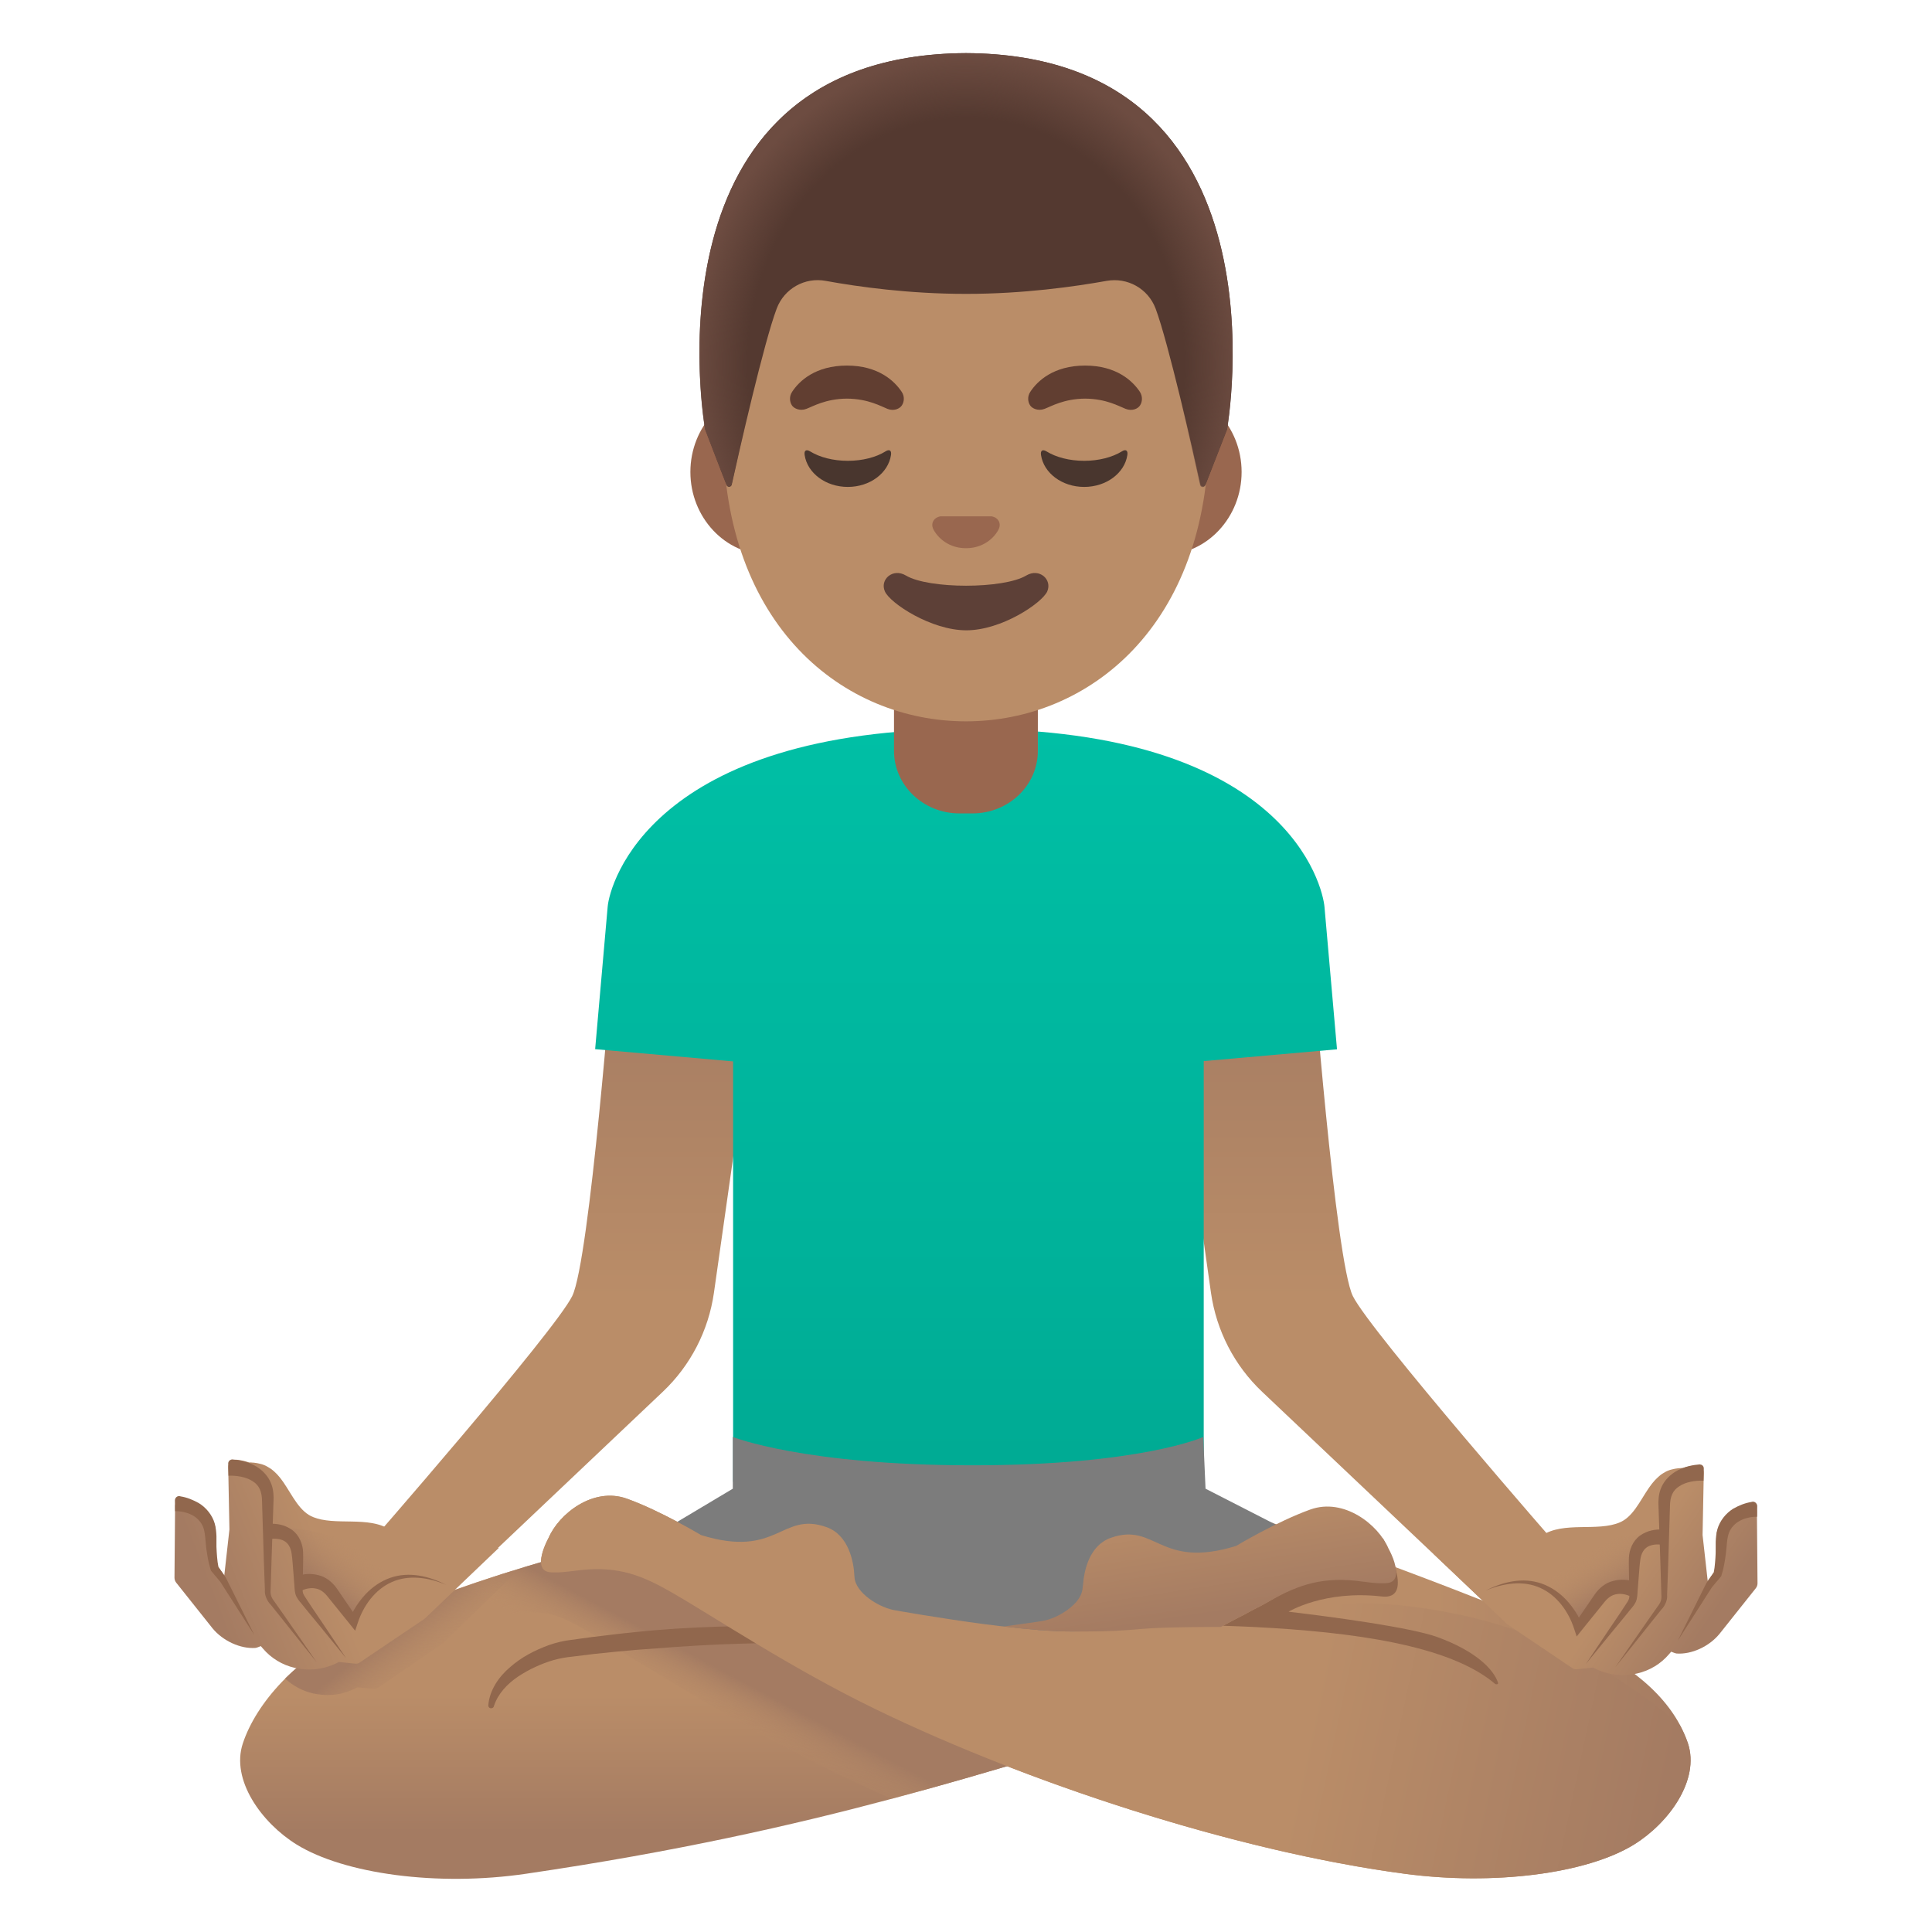 <svg viewBox="0 0 128 128" xmlns="http://www.w3.org/2000/svg">
  <g id="arm_6_">
    <linearGradient id="arm_3_" gradientTransform="matrix(-1 0 0 -1 525.758 130)" gradientUnits="userSpaceOnUse" x1="435.402" x2="435.402" y1="66.414" y2="21.552">
      <stop offset="0" stop-color="#A47B62"/>
      <stop offset="0.5" stop-color="#BA8D68"/>
    </linearGradient>
    <path id="arm_2_" d="M77.3,64.96l9.64-1.38c0,0,1.53,19.94,2.69,22.29s13.79,16.81,13.79,16.81 l-2.66,5.76L83.62,92.21c-1.84-1.74-3.03-4.05-3.39-6.56L77.3,64.96z" fill="url(#arm_3_)"/>
  </g>
  <g id="arm_1_">
    <linearGradient id="arm_4_" gradientTransform="matrix(1 0 0 -1 0 130)" gradientUnits="userSpaceOnUse" x1="37.188" x2="37.188" y1="66.414" y2="21.552">
      <stop offset="0" stop-color="#A47B62"/>
      <stop offset="0.5" stop-color="#BA8D68"/>
    </linearGradient>
    <path id="arm" d="M50.24,64.96l-9.64-1.38c0,0-1.53,19.94-2.69,22.29 c-1.16,2.36-13.79,16.81-13.79,16.81l2.66,5.76l17.13-16.23c1.84-1.74,3.03-4.05,3.39-6.56L50.24,64.96z" fill="url(#arm_4_)"/>
  </g>
  <linearGradient id="shirt_2_" gradientTransform="matrix(1 0 0 -1 0 130)" gradientUnits="userSpaceOnUse" x1="64.001" x2="64.001" y1="81.935" y2="33.483">
    <stop offset="0" stop-color="#00BFA5"/>
    <stop offset="0.705" stop-color="#00B29A"/>
    <stop offset="1" stop-color="#00AB94"/>
  </linearGradient>
  <path id="shirt_1_" d="M88.58,69.52l-0.83-9.44c-0.11-1.29-2.42-11.79-23.52-11.79 S40.39,58.57,40.26,60.07l-0.83,9.44l9.14,0.81v27.85h31.18V70.3L88.58,69.52z" fill="url(#shirt_2_)"/>
  <g id="leg">
    <linearGradient id="leg_5_" gradientTransform="matrix(1 0 0 -1 0 130)" gradientUnits="userSpaceOnUse" x1="51.669" x2="51.669" y1="8.579" y2="32.868">
      <stop offset="0" stop-color="#A47B62"/>
      <stop offset="0.377" stop-color="#BA8D68"/>
    </linearGradient>
    <path id="leg_4_" d="M87.34,111.68c-6.66,1.15-12.43,2.9-18.92,4.83c-2.92,0.87-5.99,1.77-9.36,2.67 c-6.56,1.75-14.26,3.5-24.2,4.96c-5.89,0.87-12.07,0-15.2-1.93c-2.33-1.44-4.38-4.29-3.57-6.71c0.89-2.68,3.55-5.66,7.3-7.45 c1.55-0.74,3.23-1.44,4.96-2.08c4.31-1.61,8.89-2.92,12.32-3.82c3.27-0.85,5.51-1.32,5.51-1.32c4.1-0.9,7.88-0.92,10.88,0.37 C62.28,103.43,89.17,111.37,87.34,111.68z" fill="url(#leg_5_)"/>
  </g>
  <g id="shadow_1_">
    <linearGradient id="shadow_4_" gradientTransform="matrix(1 -9.100000e-03 -9.100000e-03 -1 0.161 130.191)" gradientUnits="userSpaceOnUse" x1="26.494" x2="31.461" y1="22.38" y2="16.134">
      <stop offset="0" stop-color="#A47B62"/>
      <stop offset="0.5" stop-color="#BA8D68" stop-opacity="0"/>
    </linearGradient>
    <path id="shadow_3_" d="M34.21,104.15l-4.87,4.73l-4.23,2.9c-0.1,0.08-0.23,0.12-0.36,0.11 l-1.07-0.1c-0.61,0.33-1.28,0.51-1.96,0.51c-0.31,0-0.64-0.04-0.95-0.1c-0.71-0.16-1.35-0.5-1.88-0.99 c1.16-1.14,2.59-2.16,4.23-2.96c3.29-1.6,7.18-3.03,10.81-4.18L34.21,104.15z" fill="url(#shadow_4_)"/>
  </g>
  <g id="leg_6_">
    <linearGradient id="leg_7_" gradientTransform="matrix(1 0 0 -1 0 130)" gradientUnits="userSpaceOnUse" x1="35.843" x2="112.006" y1="18.231" y2="18.231">
      <stop offset="0.778" stop-color="#BA8D68"/>
      <stop offset="1" stop-color="#A47B62"/>
    </linearGradient>
    <path id="leg_3_" d="M108.25,122.21c-3.13,1.93-9.29,2.72-15.2,1.93c-11.27-1.5-25.15-6.08-35.1-10.93 c-5.65-2.75-10.55-6.04-13.38-7.67c-1.99-1.15-3.57-1.79-6.07-1.52c-0.98,0.11-1.3,0.18-1.99,0.15c-1.4-0.06-0.16-2.29-0.16-2.29 c0.68-1.58,2.95-3.39,5.18-2.59s4.91,2.41,4.91,2.41c5.09,1.58,5.32-1.58,8.3-0.53c1.49,0.52,1.83,2.3,1.87,3.3 c0.05,1.08,1.69,2.08,2.77,2.23l6.99,0.83l0.96,0.11l2.5,0.3l7.6-5.4l1.05-0.75l2.75-1.95c0,0,0.75,0.25,2.01,0.69 c0.39,0.13,0.83,0.29,1.32,0.46c2.06,0.72,4.88,1.72,7.9,2.84c0.34,0.13,0.69,0.26,1.04,0.39c3.91,1.47,8.05,3.11,11.23,4.58 c3.77,1.74,6.2,4.02,7.1,6.7C112.63,117.92,110.58,120.77,108.25,122.21z" fill="url(#leg_7_)"/>
  </g>
  <g id="pants_2_">
    <path d="M79.87,98.63l-0.15-3.43c0,0-4.11,1.88-15.3,1.88S48.55,95.2,48.55,95.2v3.43l-7.37,4.4l22.92,10.45 l24.19-10.54L79.87,98.63z" fill="#7C7C7C"/>
  </g>
  <g id="shadow">
    <linearGradient id="shadow_5_" gradientTransform="matrix(1 0 0 -1 0 130)" gradientUnits="userSpaceOnUse" x1="48.506" x2="45.455" y1="18.987" y2="13.262">
      <stop offset="0" stop-color="#A47B62"/>
      <stop offset="0.5" stop-color="#BA8D68" stop-opacity="0"/>
    </linearGradient>
    <path id="shadow_2_" d="M68.42,116.51c-2.92,0.87-5.99,1.77-9.36,2.67 c-1.35-0.6-2.65-1.21-3.91-1.82c-4.92-2.41-9.43-5.16-12.71-7.17l-0.25-0.14c-1.26-0.78-2.35-1.45-3.26-1.98 c-1.83-1.06-2.56-1.24-3.52-1.24c-0.25,0-0.5,0.02-0.77,0.06l-0.71,0.07c-0.51,0.06-1.1,0.14-1.84,0.14 c-0.19,0-0.37-0.01-0.58-0.02c-1.19-0.05-2.28-0.43-3.16-1.11c4.31-1.61,8.89-2.92,12.32-3.82c0.42,0.2,0.84,0.44,1.28,0.69 c0.92,0.54,2.06,1.23,3.34,2.02c3.25,1.99,7.69,4.72,12.51,7.07c3.17,1.55,6.66,3.06,10.36,4.48L68.42,116.51z" fill="url(#shadow_5_)"/>
  </g>
  <path id="tone_26_" d="M32.35,112.99c0.08-1.02,0.71-1.92,1.46-2.55c0.75-0.66,1.63-1.11,2.56-1.45 c0.45-0.16,1-0.29,1.45-0.34l1.39-0.19c0.93-0.11,1.86-0.23,2.79-0.32c1.86-0.2,3.73-0.31,5.6-0.37c1.87-0.06,3.74-0.06,5.63,0.07 c0.28,0.02,0.49,0.26,0.47,0.54c-0.02,0.27-0.24,0.48-0.51,0.47h-0.02c-1.83-0.03-3.69,0.03-5.53,0.1 c-1.85,0.08-3.69,0.22-5.53,0.36c-0.92,0.08-1.84,0.17-2.76,0.27l-1.38,0.17c-0.48,0.05-0.84,0.11-1.28,0.23 c-0.83,0.24-1.65,0.62-2.37,1.1c-0.72,0.49-1.33,1.13-1.6,1.96l0,0.01c-0.03,0.1-0.14,0.15-0.24,0.12 C32.4,113.15,32.35,113.07,32.35,112.99z" fill="#91674D"/>
  <g id="leg_1_">
    <linearGradient id="leg_8_" gradientTransform="matrix(1 0 0 -1 0 130)" gradientUnits="userSpaceOnUse" x1="110.426" x2="39.953" y1="11.007" y2="26.007">
      <stop offset="0" stop-color="#A47B62"/>
      <stop offset="0.338" stop-color="#BA8D68"/>
    </linearGradient>
    <path id="leg_2_" d="M108.25,122.21c-3.13,1.93-9.29,2.72-15.2,1.93c-8.27-1.1-17.94-3.86-26.44-7.17 c-3.08-1.2-6.01-2.47-8.66-3.76c-5.65-2.75-10.55-6.04-13.38-7.67c-1.99-1.15-3.57-1.79-6.07-1.52c-0.98,0.11-1.3,0.18-1.99,0.15 c-1.4-0.06-0.16-2.29-0.16-2.29c0.68-1.58,2.95-3.39,5.18-2.59s4.91,2.41,4.91,2.41c5.09,1.58,5.32-1.58,8.3-0.53 c1.49,0.52,1.83,2.3,1.87,3.3c0.05,1.08,1.69,2.08,2.77,2.23c0,0,2.85,0.51,5.95,0.92h0.01l0.51,0.06 c0.22,0.03,0.44,0.06,0.66,0.08c0.74,0.09,1.47,0.16,2.16,0.22l0.19,0.02h0.05c0.01,0.01,0.02,0.01,0.03,0c0,0,0,0,0.01,0 c0.75,0.06,1.45,0.09,2.05,0.09c0.95,0,1.87-0.03,2.77-0.09c3.1-0.19,5.96-0.66,8.73-1.06c0.78-0.12,1.55-0.23,2.32-0.33 c0.01,0,0.01,0,0.01,0c2.75-0.35,5.45-0.54,8.27-0.22c5.32,0.61,11.85,2.42,18.19,7.9c0.21,0.39,0.4,0.8,0.54,1.21 C112.63,117.92,110.58,120.77,108.25,122.21z" fill="url(#leg_8_)"/>
  </g>
  <path id="tone" d="M95.23,108.46c-1.77-0.64-6.9-1.33-9.86-1.68h0c0,0,2.38-1.45,6.17-1.01 c2.36,0.28,0.08-3.85,0.08-3.85s-5.85,3.19-7.84,4.34c-0.09,0.05-0.29,0.16-0.55,0.29c-0.04,0.02-0.08,0.04-0.12,0.06 c-0.19,0.1-0.4,0.21-0.61,0.33c-0.57,0.29-1.17,0.6-1.47,0.77c0.67,0.02,1.33,0.05,2,0.08c6.6,0.33,13.01,1.21,16.01,3.76 c0.09,0.07,0.24,0.04,0.21-0.06C98.95,110.57,97.73,109.37,95.23,108.46z" fill="#91674D"/>
  <g id="foot">
    <linearGradient id="foot_2_" gradientTransform="matrix(1 0 0 -1 0 130)" gradientUnits="userSpaceOnUse" x1="79.821" x2="77.985" y1="22.016" y2="34.067">
      <stop offset="0.078" stop-color="#A47B62"/>
      <stop offset="0.693" stop-color="#BA8D68"/>
    </linearGradient>
    <path id="foot_1_" d="M91.83,104.89c-0.68,0.03-1-0.04-1.99-0.16c-2.49-0.26-4.07,0.38-6.06,1.53 c-0.09,0.05-0.29,0.16-0.55,0.29c-0.04,0.02-0.08,0.04-0.12,0.06c-0.19,0.1-0.4,0.21-0.61,0.33c-0.57,0.29-1.17,0.6-1.47,0.77 c-0.06,0.03-0.12,0.06-0.15,0.08c0,0-3.68-0.01-5.22,0.13c-0.31,0.03-0.6,0.05-0.86,0.07c-1.33,0.1-2.15,0.1-3.8,0.1 c-0.6,0-1.3-0.03-2.05-0.09c-0.01,0-0.01,0-0.01,0h-0.08l-0.19-0.02c-0.69-0.06-1.42-0.13-2.16-0.22l0.06-0.01h0.01l2.06-0.29 l0.33-0.05c0.69-0.09,1.6-0.53,2.19-1.12c0.01-0.01,0.02-0.02,0.02-0.03c0.08-0.07,0.14-0.14,0.2-0.22 c0.2-0.26,0.33-0.55,0.35-0.86c0-0.05,0.01-0.1,0.02-0.15c0.07-1.02,0.44-2.66,1.86-3.15c2.98-1.04,3.2,2.11,8.29,0.54 c0,0,2.68-1.61,4.91-2.41s4.51,1,5.18,2.58c0,0,0.17,0.3,0.31,0.67C92.54,103.92,92.73,104.85,91.83,104.89z" fill="url(#foot_2_)"/>
  </g>
  <g id="handGroup_4_">
    <g id="hand_5_">
      <linearGradient id="hand_3_" gradientTransform="matrix(1 0 0 -1 0 130)" gradientUnits="userSpaceOnUse" x1="113.339" x2="103.056" y1="22.747" y2="29.823">
        <stop offset="0" stop-color="#A47B62"/>
        <stop offset="0.5" stop-color="#BA8D68"/>
      </linearGradient>
      <path id="hand_2_" d="M116.4,100.16c0-0.16-0.08-0.32-0.22-0.41s-0.3-0.12-0.46-0.06 c-0.06,0.02-1.35,0.48-1.94,1.73c-0.03,0.06-0.05,0.13-0.05,0.2l-0.09,2.43c-0.12,0.17-0.3,0.41-0.5,0.69l-0.34-3.04l0.08-4.1 c0-0.14-0.05-0.28-0.15-0.38s-0.25-0.15-0.38-0.14c-0.03,0-0.4,0.03-0.85,0.18c-0.04,0-0.07,0-0.11,0c-0.03,0-0.06,0.01-0.1,0.01 c-0.07,0-0.13,0.01-0.2,0.02c-0.07,0.01-0.15,0.02-0.22,0.04c-0.06,0.01-0.11,0.03-0.17,0.04c-0.07,0.02-0.13,0.04-0.2,0.07 c-0.05,0.02-0.1,0.04-0.15,0.07c-0.06,0.03-0.11,0.06-0.17,0.1c-0.05,0.03-0.09,0.06-0.14,0.09c-0.05,0.04-0.1,0.08-0.14,0.12 c-0.04,0.04-0.09,0.08-0.13,0.12c-0.04,0.04-0.08,0.08-0.12,0.12c-0.04,0.05-0.09,0.1-0.13,0.15c-0.03,0.04-0.06,0.08-0.09,0.11 c-0.05,0.06-0.1,0.13-0.14,0.19c-0.02,0.02-0.03,0.05-0.05,0.07c-0.61,0.89-1.07,1.96-1.99,2.31c-0.16,0.06-0.33,0.11-0.51,0.15 c-1.67,0.35-3.85-0.3-5.11,1.15l0.01,0.02c-0.04,0.04-0.09,0.08-0.13,0.13c-0.34,0.41-1.69-0.36-1.69-0.36l-2.53,1.77l-0.29-0.27 l-0.88-0.83l-1.16,0.28l4.91,4.69l4.26,2.87c0.1,0.08,0.23,0.12,0.36,0.1l1.06-0.11c0.61,0.33,1.29,0.5,1.97,0.5 c0.32,0,0.64-0.04,0.95-0.11c0.83-0.19,1.57-0.64,2.12-1.29l0.13-0.15l0.21,0.08c0.05,0.02,0.1,0.03,0.15,0.04 c0.99,0.07,2.15-0.46,2.84-1.3l2.41-3.03c0.07-0.09,0.11-0.21,0.11-0.32L116.4,100.16z" fill="url(#hand_3_)"/>
    </g>
    <path id="tone_14_" d="M112.88,97.26c0,0,0,0.17,0,0.18l-0.02,0.66c-0.54-0.02-1.17,0.08-1.59,0.36 c-0.45,0.27-0.63,0.71-0.63,1.35l-0.12,3.9l-0.07,1.96c0.04,0.35-0.17,0.77-0.39,0.98l-0.61,0.76l-2.44,3.06l2.23-3.21l0.57-0.81 c0.21-0.27,0.29-0.47,0.26-0.79l-0.06-1.96l-0.13-3.92c-0.02-0.31,0-0.75,0.14-1.12c0.13-0.36,0.68-1.49,2.59-1.64 C112.75,97.03,112.86,97.11,112.88,97.26z" fill="#91674D"/>
    <path id="tone_13_" d="M116.42,99.76v0.07l-0.01,0.66c-0.36-0.01-0.79,0.08-1.13,0.26s-0.6,0.46-0.74,0.82 c-0.06,0.18-0.1,0.39-0.12,0.6l-0.07,0.73c-0.07,0.49-0.13,0.95-0.3,1.48l-0.01,0.04l-0.03,0.04l-0.59,0.7l-2.27,3.55l1.89-3.8 l0.01-0.02l0.49-0.71c0.08-0.4,0.11-0.88,0.13-1.34v-0.7c0.01-0.27,0.04-0.55,0.11-0.82c0.16-0.56,0.56-1.06,1.04-1.36 c0.39-0.22,0.78-0.38,1.21-0.45c0.03-0.01,0.07-0.02,0.11-0.02h0.01C116.29,99.5,116.4,99.61,116.42,99.76z" fill="#91674D"/>
    <g id="tone_11_">
      <linearGradient id="tone_12_" gradientTransform="matrix(1 0 0 -1 0 130)" gradientUnits="userSpaceOnUse" x1="106.945" x2="105.318" y1="24.495" y2="27.113">
        <stop offset="0" stop-color="#A47B62"/>
        <stop offset="1" stop-color="#BA8D68" stop-opacity="0"/>
      </linearGradient>
      <path id="tone_3_" d="M101.21,104.94c0,0,3.73-3.67,8.74-3.28c0,0-2.12-0.1-1.75,3.58 c0,0-1.48-1.49-3.55,2.39C104.64,107.64,103.45,104.47,101.21,104.94z" fill="url(#tone_12_)"/>
    </g>
    <path id="tone_10_" d="M110.11,102.35c-0.3-0.06-0.7-0.02-0.95,0.13c-0.26,0.15-0.42,0.44-0.48,0.82 c-0.06,0.39-0.08,0.87-0.12,1.3l-0.05,0.66c-0.03,0.22-0.01,0.43-0.08,0.72c-0.08,0.28-0.27,0.49-0.4,0.64l-0.42,0.52l-0.85,1.03 l-1.69,2.07l1.49-2.22l0.75-1.11l0.37-0.56c0.13-0.2,0.24-0.34,0.26-0.5c0.03-0.14,0-0.38,0-0.61l-0.01-0.67 c0-0.46-0.03-0.88-0.01-1.37c0.02-0.5,0.24-1.1,0.73-1.46c0.5-0.35,1.03-0.44,1.61-0.4L110.11,102.35z" fill="#91674D"/>
    <path id="tone_9_" d="M107.96,105.74c-0.23-0.11-0.59-0.18-0.86-0.12c-0.29,0.04-0.55,0.22-0.76,0.47 l-1.52,1.88l-0.36,0.45l-0.18-0.54c-0.36-1.1-1.13-2.19-2.24-2.68c-1.12-0.51-2.46-0.31-3.61,0.18c1.11-0.57,2.45-0.91,3.72-0.46 c0.62,0.22,1.18,0.61,1.63,1.09c0.45,0.49,0.81,1.04,1.07,1.68l-0.54-0.09l1.37-2c0.27-0.38,0.69-0.74,1.2-0.86 c0.51-0.13,0.99-0.1,1.5,0.09L107.96,105.74z" fill="#91674D"/>
  </g>
  <g id="handGroup_1_">
    <g id="hand_1_">
      <linearGradient id="hand_4_" gradientTransform="matrix(1 0 0 -1 0 130)" gradientUnits="userSpaceOnUse" x1="13.984" x2="28.702" y1="24.347" y2="30.102">
        <stop offset="0" stop-color="#A47B62"/>
        <stop offset="0.5" stop-color="#BA8D68"/>
      </linearGradient>
      <path id="hand" d="M11.6,99.79c0-0.16,0.08-0.32,0.22-0.41c0.13-0.09,0.3-0.12,0.46-0.06 c0.06,0.02,1.35,0.48,1.94,1.73c0.03,0.06,0.05,0.13,0.05,0.2l0.09,2.43c0.12,0.17,0.3,0.41,0.5,0.69l0.34-3.04l-0.08-4.1 c0-0.14,0.05-0.28,0.16-0.38c0.1-0.1,0.25-0.15,0.38-0.14c0.03,0,0.4,0.03,0.85,0.18c0.04,0,0.07,0,0.11,0 c0.03,0,0.06,0.01,0.1,0.01c0.07,0,0.13,0.01,0.2,0.02c0.08,0.01,0.15,0.02,0.22,0.04c0.06,0.01,0.11,0.03,0.17,0.04 c0.07,0.02,0.13,0.04,0.2,0.07c0.05,0.02,0.1,0.04,0.15,0.07c0.06,0.03,0.11,0.06,0.17,0.1c0.05,0.03,0.09,0.06,0.14,0.09 c0.05,0.04,0.1,0.08,0.15,0.12c0.05,0.04,0.09,0.08,0.13,0.12c0.04,0.04,0.08,0.08,0.12,0.12c0.05,0.05,0.09,0.1,0.13,0.15 c0.03,0.04,0.06,0.08,0.09,0.11c0.05,0.06,0.1,0.13,0.14,0.19c0.02,0.02,0.03,0.05,0.05,0.07c0.61,0.89,1.07,1.96,1.99,2.31 c0.16,0.06,0.33,0.11,0.51,0.15c1.67,0.35,3.85-0.3,5.11,1.15l-0.01,0.02c0.04,0.04,0.09,0.08,0.13,0.13 c0.34,0.41,1.69-0.36,1.69-0.36l2.52,1.77l0.28-0.27l0.88-0.83l1.16,0.28l-4.91,4.69l-4.26,2.87c-0.1,0.08-0.23,0.12-0.36,0.1 l-1.06-0.11c-0.61,0.33-1.29,0.5-1.97,0.5c-0.32,0-0.64-0.04-0.95-0.11c-0.83-0.19-1.57-0.64-2.12-1.29l-0.13-0.15l-0.21,0.08 c-0.05,0.02-0.1,0.03-0.15,0.04c-0.98,0.07-2.15-0.46-2.84-1.3l-2.41-3.03c-0.07-0.09-0.11-0.21-0.11-0.32L11.6,99.79z" fill="url(#hand_4_)"/>
    </g>
    <path id="tone_8_" d="M15.12,96.88c0,0,0,0.17,0,0.18l0.02,0.66c0.54-0.02,1.17,0.08,1.59,0.36 c0.45,0.27,0.63,0.71,0.63,1.35l0.12,3.9l0.07,1.96c-0.04,0.35,0.17,0.77,0.39,0.98l0.61,0.76l2.44,3.06l-2.23-3.21l-0.57-0.81 c-0.21-0.27-0.29-0.47-0.26-0.79l0.06-1.96l0.13-3.92c0.02-0.31,0-0.75-0.14-1.12c-0.13-0.36-0.68-1.49-2.59-1.64 C15.25,96.66,15.14,96.74,15.12,96.88z" display="none" fill="#91674D"/>
    <path id="tone_7_" d="M11.59,99.39v0.07l0.01,0.66c0.36-0.01,0.79,0.08,1.13,0.26s0.6,0.46,0.74,0.82 c0.06,0.18,0.1,0.39,0.12,0.6l0.07,0.73c0.07,0.49,0.13,0.95,0.3,1.48l0.01,0.04l0.03,0.04l0.59,0.7l2.27,3.55l-1.89-3.8 l-0.01-0.02l-0.49-0.71c-0.08-0.4-0.11-0.88-0.13-1.34v-0.7c-0.01-0.27-0.04-0.55-0.11-0.82c-0.16-0.56-0.56-1.06-1.05-1.36 c-0.39-0.22-0.78-0.38-1.21-0.45c-0.03-0.01-0.07-0.02-0.11-0.02h-0.01C11.71,99.13,11.6,99.24,11.59,99.39z" fill="#91674D"/>
    <g id="tone_6_">
      <linearGradient id="tone_15_" gradientTransform="matrix(1 0 0 -1 0 130)" gradientUnits="userSpaceOnUse" x1="20.895" x2="23.124" y1="25.176" y2="27.936">
        <stop offset="0" stop-color="#A47B62"/>
        <stop offset="1" stop-color="#BA8D68" stop-opacity="0"/>
      </linearGradient>
      <path id="tone_2_" d="M26.79,104.57c0,0-3.73-3.67-8.74-3.28c0,0,2.12-0.1,1.75,3.58 c0,0,1.48-1.49,3.55,2.39C23.35,107.27,24.55,104.1,26.79,104.57z" fill="url(#tone_15_)"/>
    </g>
    <path id="tone_5_" d="M17.89,101.97c0.3-0.06,0.7-0.02,0.95,0.13c0.26,0.15,0.42,0.44,0.48,0.82 c0.06,0.39,0.08,0.87,0.12,1.3l0.05,0.66c0.03,0.22,0.01,0.43,0.08,0.72c0.08,0.28,0.27,0.49,0.4,0.64l0.42,0.52l0.85,1.03 l1.69,2.07l-1.49-2.22l-0.75-1.11l-0.37-0.56c-0.13-0.2-0.24-0.34-0.26-0.5c-0.03-0.14,0-0.38,0-0.61l0.01-0.67 c0-0.46,0.03-0.88,0.01-1.37c-0.02-0.5-0.24-1.1-0.73-1.46c-0.5-0.35-1.03-0.44-1.61-0.4L17.89,101.97z" fill="#91674D"/>
    <path id="tone_4_" d="M20.03,105.36c0.23-0.11,0.59-0.18,0.86-0.12c0.29,0.04,0.55,0.22,0.76,0.47l1.52,1.88 l0.36,0.45l0.18-0.54c0.36-1.1,1.13-2.19,2.24-2.68c1.12-0.51,2.46-0.31,3.61,0.18c-1.11-0.57-2.45-0.91-3.72-0.46 c-0.62,0.22-1.18,0.61-1.63,1.09c-0.45,0.49-0.81,1.04-1.08,1.68l0.54-0.09l-1.37-2c-0.27-0.38-0.69-0.74-1.2-0.86 c-0.51-0.13-0.99-0.1-1.5,0.09L20.03,105.36z" fill="#91674D"/>
    <path id="tone_1_" d="M15.12,96.93c0,0,0,0.17,0,0.18l0.02,0.66c0.54-0.02,1.17,0.08,1.59,0.36 c0.45,0.27,0.63,0.71,0.63,1.35l0.12,3.9l0.07,1.96c-0.04,0.35,0.17,0.77,0.39,0.98l0.61,0.76l2.44,3.06l-2.23-3.21l-0.57-0.81 c-0.21-0.27-0.29-0.47-0.26-0.79l0.06-1.96l0.13-3.92c0.02-0.31,0-0.75-0.14-1.12c-0.13-0.36-0.68-1.49-2.59-1.64 C15.25,96.7,15.14,96.79,15.12,96.93z" fill="#91674D"/>
  </g>
  <g id="neck_1_">
    <path id="neck" d="M64,44.7h-4.77v5.05c0,2.28,1.94,4.14,4.33,4.14h0.87c2.39,0,4.33-1.85,4.33-4.14V44.7H64 z" fill="#99674F"/>
  </g>
  <g id="ears_1_">
    <path id="ears" d="M77.11,25.79h-3.54H54.42h-3.54c-2.83,0-5.14,2.47-5.14,5.48s2.31,5.48,5.14,5.48h3.54 h19.16h3.54c2.83,0,5.14-2.47,5.14-5.48S79.94,25.79,77.11,25.79z" fill="#99674F"/>
  </g>
  <g id="head_1_">
    <path id="head" d="M64,6.9L64,6.9L64,6.9c-8.35,0-16.09,8.93-16.09,21.79c0,12.78,7.97,19.1,16.09,19.1 s16.09-6.32,16.09-19.1C80.09,15.83,72.35,6.9,64,6.9z" fill="#BA8D68"/>
  </g>
  <g id="eyebrows_2_">
    <path d="M59.74,25.96c-0.47-0.71-1.54-1.74-3.63-1.74s-3.17,1.03-3.63,1.74c-0.21,0.31-0.16,0.68-0.01,0.9 c0.13,0.2,0.52,0.39,0.95,0.23s1.28-0.67,2.69-0.68c1.41,0.01,2.26,0.51,2.69,0.68c0.43,0.17,0.82-0.02,0.95-0.23 C59.9,26.64,59.95,26.27,59.74,25.96z" fill="#613E31"/>
    <path d="M75.52,25.96c-0.47-0.71-1.54-1.74-3.63-1.74s-3.17,1.03-3.63,1.74c-0.21,0.31-0.16,0.68-0.01,0.9 c0.13,0.2,0.52,0.39,0.95,0.23s1.28-0.67,2.69-0.68c1.41,0.01,2.25,0.51,2.69,0.68s0.82-0.02,0.95-0.23 C75.68,26.64,75.72,26.27,75.52,25.96z" fill="#613E31"/>
  </g>
  <path id="nose_2_" d="M65.85,34.25c-0.05-0.02-0.1-0.03-0.15-0.04h-3.4c-0.05,0.01-0.1,0.02-0.15,0.04 c-0.31,0.12-0.48,0.44-0.33,0.78s0.82,1.29,2.18,1.29c1.36,0,2.04-0.95,2.18-1.29C66.33,34.69,66.16,34.37,65.85,34.25z" fill="#99674F"/>
  <path id="mouth_3_" d="M67.99,38.13c-1.51,0.9-6.46,0.9-7.97,0c-0.87-0.52-1.75,0.27-1.39,1.06 c0.35,0.78,3.06,2.57,5.39,2.57c2.34,0,5-1.8,5.36-2.57C69.73,38.4,68.86,37.61,67.99,38.13z" fill="#5D4037"/>
  <g id="eyes_2_">
    <path d="M56.17,30.53c-0.99,0-1.87-0.24-2.49-0.62c-0.26-0.16-0.42-0.07-0.37,0.24 c0.18,1.19,1.39,2.11,2.86,2.11c1.47,0,2.68-0.92,2.86-2.11c0.05-0.31-0.11-0.41-0.37-0.24C58.05,30.29,57.16,30.53,56.17,30.53z" fill="#49362E"/>
    <path d="M71.83,30.53c-0.99,0-1.87-0.24-2.49-0.62c-0.26-0.16-0.42-0.07-0.37,0.24 c0.18,1.19,1.39,2.11,2.86,2.11s2.68-0.92,2.86-2.11c0.05-0.31-0.11-0.41-0.37-0.24C73.7,30.29,72.81,30.53,71.83,30.53z" fill="#49362E"/>
  </g>
  <g id="hairGroup">
    <path id="hair_7_" d="M64.01,3.52L64.01,3.52C64.01,3.52,64,3.52,64.01,3.52c-0.01,0-0.01,0-0.02,0l0,0 C42.26,3.64,46.72,28.45,46.72,28.45s0.97,2.56,1.42,3.69c0.06,0.16,0.3,0.15,0.34-0.03c0.46-2.08,2.13-9.43,2.98-11.67 c0.5-1.32,1.86-2.09,3.25-1.83c2.13,0.39,5.52,0.86,9.26,0.86c0.01,0,0.03,0,0.04,0c0.01,0,0.03,0,0.04,0 c3.74,0,7.13-0.48,9.26-0.86c1.39-0.25,2.75,0.51,3.25,1.83c0.84,2.23,2.5,9.54,2.97,11.65c0.04,0.17,0.28,0.19,0.34,0.02 l1.43-3.67C81.29,28.45,85.74,3.64,64.01,3.52z" fill="#543930"/>
    <radialGradient id="hairHighlights_1_" cx="64" cy="105.772" gradientTransform="matrix(1 0 0 -1.128 0 143.446)" gradientUnits="userSpaceOnUse" r="18.215">
      <stop offset="0.794" stop-color="#6D4C41" stop-opacity="0"/>
      <stop offset="1" stop-color="#6D4C41"/>
    </radialGradient>
    <path id="hairHighlights" d="M81.29,28.45c0,0,4.45-24.82-17.28-24.93l0,0c0,0,0,0-0.01,0h0 c0,0-0.01,0-0.01,0l0,0c-0.34,0-0.67,0.01-0.99,0.02c-0.65,0.03-1.27,0.08-1.87,0.15c-0.01,0-0.01,0-0.02,0 c-0.04,0.01-0.08,0.01-0.13,0.02c-18.29,2.3-14.27,24.74-14.27,24.74l1.42,3.67c0.06,0.16,0.3,0.15,0.34-0.02 c0.47-2.1,2.13-9.42,2.97-11.65c0.5-1.32,1.86-2.08,3.25-1.83c2.13,0.39,5.52,0.86,9.26,0.86c0.01,0,0.03,0,0.04,0 c0.01,0,0.03,0,0.04,0c3.74,0,7.13-0.48,9.26-0.86c1.39-0.25,2.75,0.51,3.25,1.83c0.84,2.24,2.51,9.61,2.97,11.68 c0.04,0.17,0.27,0.19,0.33,0.03C80.3,31.02,81.29,28.45,81.29,28.45z" fill="url(#hairHighlights_1_)"/>
  </g>
</svg>